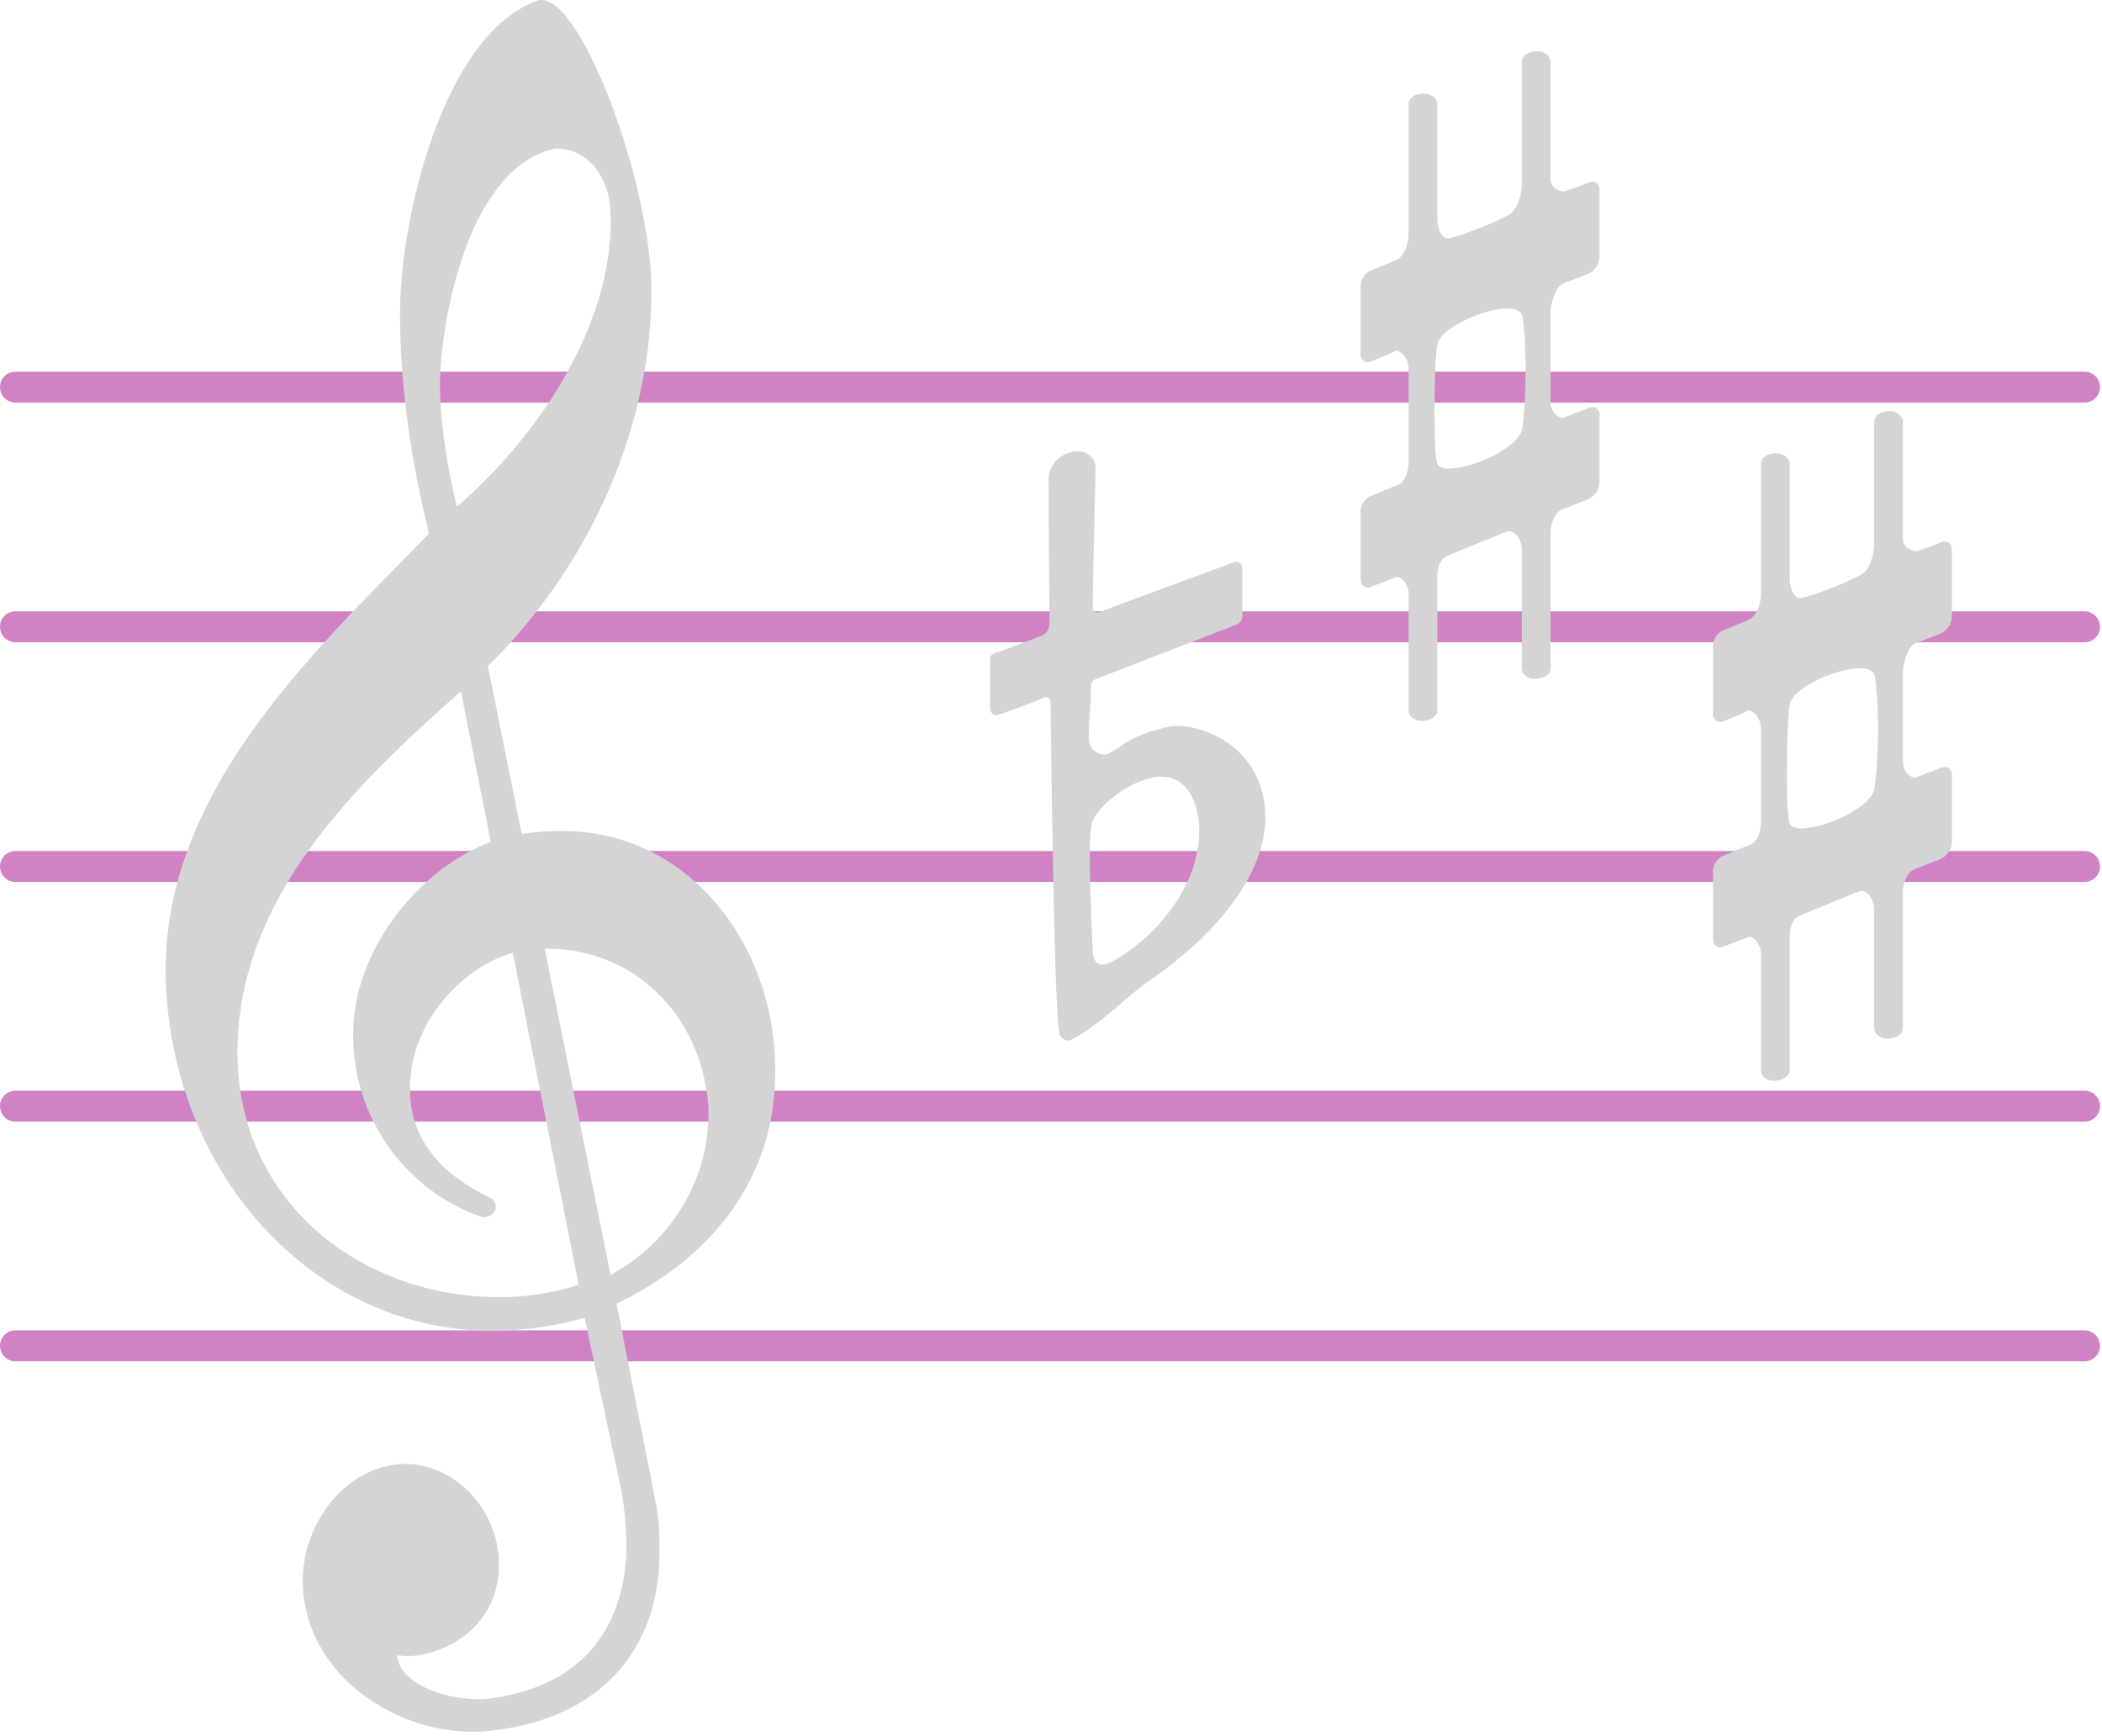 <?xml version="1.0" encoding="UTF-8" standalone="no"?><!DOCTYPE svg PUBLIC "-//W3C//DTD SVG 1.1//EN" "http://www.w3.org/Graphics/SVG/1.1/DTD/svg11.dtd"><svg width="100%" height="100%" viewBox="0 0 1217 1005" version="1.1" xmlns="http://www.w3.org/2000/svg" xmlns:xlink="http://www.w3.org/1999/xlink" xml:space="preserve" xmlns:serif="http://www.serif.com/" style="fill-rule:evenodd;clip-rule:evenodd;stroke-linecap:round;stroke-linejoin:bevel;"><g><path d="M8.963,779.308l1197.92,0" style="fill:none;stroke:#d082c4;stroke-width:17.92px;"/><path d="M8.963,640.521l1197.92,-0" style="fill:none;stroke:#d082c4;stroke-width:17.92px;"/><path d="M8.963,501.738l1197.92,-0" style="fill:none;stroke:#d082c4;stroke-width:17.92px;"/><path d="M8.963,362.95l1197.92,0" style="fill:none;stroke:#d082c4;stroke-width:17.92px;"/><path d="M8.963,224.163l1197.92,-0" style="fill:none;stroke:#d082c4;stroke-width:17.92px;"/></g><g><path d="M302.088,482.892c7.512,-1.154 15.02,-1.734 22.529,-1.734c73.37,-0.575 124.783,65.28 124.208,139.805c0,61.812 -36.975,107.45 -91.854,134.025l23.104,117.27c1.733,9.821 1.733,18.488 1.733,26.575c0,58.925 -36.971,97.05 -98.204,103.405c-47.95,5.2 -102.829,-27.73 -108.029,-79.721c-3.467,-34.663 20.217,-70.475 53.725,-74.521c30.617,-3.467 58.346,23.683 59.5,55.458c1.733,44.484 -42.171,58.925 -58.921,54.879c1.733,19.642 35.817,27.155 51.992,25.421c53.725,-6.358 79.141,-39.287 80.875,-86.079c-0,-12.708 -1.154,-27.729 -4.621,-42.171l-19.642,-92.433c-18.487,5.204 -36.396,7.512 -53.725,7.512c-99.362,0 -180.241,-84.341 -188.329,-193.525c-8.662,-112.65 82.033,-196.416 151.933,-268.05c-10.4,-42.75 -16.75,-84.341 -16.75,-128.245c0,-52.571 24.263,-160.025 79.142,-180.242c23.683,-9.242 67.592,106.871 66.433,170.996c-1.154,80.875 -38.129,158.287 -94.741,214.325l19.641,97.05m-5.195,68.746c-32.35,9.82 -60.084,43.329 -59.505,79.145c0,30.617 20.217,50.259 45.638,62.392c2.887,1.154 4.046,3.467 4.046,5.775c-0,3.467 -4.046,6.354 -8.092,5.779c-43.904,-15.021 -75.1,-57.771 -74.521,-106.3c0,-47.366 37.55,-95.316 79.721,-110.916l-17.329,-87.23c-61.238,54.305 -128.825,119.005 -129.404,208.55c-0,90.117 76.254,145.575 158.866,142.109c13.288,-0.575 25.996,-2.888 38.705,-6.929l-38.125,-192.376m56.612,-428.645c-0.579,-18.488 -11.554,-36.971 -31.775,-36.971c-48.525,9.821 -65.854,93.008 -67.012,134.6c-0,24.262 4.045,49.104 9.82,72.787c46.217,-39.858 91.28,-105.137 88.967,-170.416m0,615.241c34.663,-18.483 58.346,-56.037 56.613,-97.629c-4.042,-53.15 -43.325,-91.854 -94.742,-91.275l38.129,188.904" style="fill:#d4d4d4;fill-rule:nonzero;"/></g><g><g><path d="M919.417,158.613l-14.442,5.554c-4.446,1.666 -7.225,12.221 -7.225,16.112l0,51.667c0,6.667 3.892,10 7.225,10l14.442,-5.559c1.112,-0.554 1.666,-0.554 2.779,-0.554c2.221,0 3.887,1.667 3.887,4.446l0,39.442c0,3.333 -2.775,7.779 -6.666,9.446c-0,-0 -11.667,4.445 -15.554,6.112c-3.888,1.667 -6.113,8.333 -6.113,12.775l0,78.892c0,3.333 -3.333,6.108 -9.442,6.108c-3.891,0 -7.225,-2.775 -7.225,-6.108l0,-69.446c0,-3.333 -2.775,-10 -7.775,-10l-1.112,0.554l-0.554,0l-33.892,13.892c-2.775,1.108 -5.554,5 -5.554,12.221l-0,77.22c-0,3.334 -3.888,6.113 -9.446,6.113c-3.888,-0 -7.221,-2.779 -7.221,-6.113l0,-68.333c0,-2.775 -2.779,-8.887 -6.667,-8.887c-0.554,-0 -1.112,-0 -1.666,0.554c-5,1.666 -12.779,5 -13.333,5l-1.113,0.558c-3.333,0 -5,-1.667 -5,-5l0,-39.446c0,-3.333 2.779,-7.779 6.667,-8.887c-0,-0 11.666,-5 15,-6.113c3.333,-1.666 6.112,-6.666 6.112,-12.779l0,-55c0,-4.442 -3.333,-10 -7.779,-10l-0.554,0.558c-4.446,2.221 -12.779,5.555 -13.333,5.555l-1.113,0.554c-3.333,-0 -5,-1.667 -5,-5l0,-39.442c0,-3.333 2.779,-7.779 6.667,-8.892c-0,0 11.112,-4.441 14.446,-6.108c3.333,-1.667 6.666,-7.225 6.666,-15l0,-75c0,-3.333 3.334,-6.112 8.888,-6.112c3.891,-0 7.779,2.779 7.779,6.112l-0,66.667c-0,4.441 1.667,11.108 6.667,11.108c9.445,-2.221 28.333,-10 35,-13.887c5,-3.334 6.666,-10.555 7.22,-16.113l0,-72.221c0,-3.333 3.334,-6.112 8.892,-6.112c4.442,-0 7.775,2.779 7.775,6.112l0,67.779c0,4.442 3.892,7.221 7.779,7.221c2.779,-0.554 13.888,-5 13.888,-5c1.112,-0.554 1.666,-0.554 2.779,-0.554c2.221,0 3.887,1.667 3.887,4.442l0,39.446c0,3.333 -2.775,7.779 -6.666,9.445Zm-38.334,90.555c1.113,-5 2.225,-20.554 2.225,-35.554c0,-15 -1.112,-28.892 -2.225,-31.667c-1.108,-2.225 -4.441,-3.333 -8.333,-3.333c-13.887,-0 -39.442,11.666 -40.554,21.108c-1.113,4.446 -1.667,23.892 -1.667,41.112c0,13.334 0.554,25.555 1.667,27.78c0.554,1.666 3.333,2.775 6.667,2.775c12.779,-0 38.887,-11.109 42.22,-22.221Z" style="fill:#d4d4d4;fill-rule:nonzero;"/></g></g><g><g><path d="M1123.42,366.946l-14.446,5.554c-4.442,1.667 -7.221,12.221 -7.221,16.113l0,51.666c0,6.667 3.888,10 7.221,10l14.446,-5.558c1.112,-0.554 1.666,-0.554 2.779,-0.554c2.221,-0 3.887,1.666 3.887,4.445l0,39.442c0,3.333 -2.779,7.779 -6.666,9.446c-0,-0 -11.667,4.446 -15.554,6.112c-3.892,1.667 -6.113,8.334 -6.113,12.775l0,78.892c0,3.334 -3.333,6.109 -9.446,6.109c-3.887,-0 -7.221,-2.775 -7.221,-6.109l0,-69.446c0,-3.333 -2.779,-10 -7.779,-10l-1.108,0.554l-0.559,0l-33.887,13.892c-2.779,1.108 -5.554,5 -5.554,12.221l-0,77.221c-0,3.333 -3.892,6.112 -9.446,6.112c-3.888,0 -7.221,-2.779 -7.221,-6.112l0,-68.333c0,-2.775 -2.779,-8.888 -6.667,-8.888c-0.558,0 -1.112,0 -1.666,0.554c-5,1.667 -12.779,5 -13.334,5l-1.112,0.558c-3.333,0 -5,-1.666 -5,-5l-0,-39.445c-0,-3.334 2.779,-7.78 6.667,-8.888c-0,0 11.666,-5 15,-6.112c3.333,-1.667 6.112,-6.667 6.112,-12.779l0,-55c0,-4.442 -3.333,-10 -7.779,-10l-0.554,0.558c-4.446,2.221 -12.779,5.554 -13.334,5.554l-1.112,0.554c-3.333,0 -5,-1.666 -5,-5l-0,-39.441c-0,-3.334 2.779,-7.78 6.667,-8.892c-0,-0 11.112,-4.442 14.445,-6.108c3.334,-1.667 6.667,-7.225 6.667,-15l0,-75c0,-3.334 3.333,-6.113 8.888,-6.113c3.887,0 7.779,2.779 7.779,6.113l-0,66.666c-0,4.442 1.666,11.109 6.666,11.109c9.442,-2.221 28.334,-10 35,-13.888c5,-3.333 6.667,-10.554 7.221,-16.112l0,-72.221c0,-3.334 3.334,-6.113 8.888,-6.113c4.446,0 7.779,2.779 7.779,6.113l0,67.779c0,4.442 3.887,7.221 7.779,7.221c2.775,-0.554 13.888,-5 13.888,-5c1.112,-0.554 1.666,-0.554 2.779,-0.554c2.221,-0 3.887,1.666 3.887,4.441l0,39.446c0,3.333 -2.779,7.779 -6.666,9.446Zm-38.334,90.554c1.113,-5 2.221,-20.554 2.221,-35.554c0,-15 -1.108,-28.892 -2.221,-31.667c-1.112,-2.225 -4.445,-3.333 -8.333,-3.333c-13.887,-0 -39.446,11.667 -40.554,21.108c-1.113,4.446 -1.667,23.892 -1.667,41.113c0,13.333 0.554,25.554 1.667,27.779c0.554,1.667 3.333,2.775 6.667,2.775c12.775,-0 38.887,-11.108 42.22,-22.221Z" style="fill:#d4d4d4;fill-rule:nonzero;"/></g></g><g><g><path d="M719.308,330.279l0,26.667c0,2.221 -1.666,4.442 -5.554,5.554c0,0 -77.225,30 -78.892,30.554c-1.666,0.559 -3.333,1.667 -3.333,5.559l0,5.554l-1.108,17.779l-0,5.554c-0,3.888 2.221,7.779 6.108,8.888c1.113,0.558 2.225,0.558 3.333,0.558c2.226,-0 8.334,-4.446 12.226,-7.225c7.22,-3.888 13.333,-6.108 20,-7.775c3.333,-1.113 7.22,-1.667 10.554,-1.667c25.554,1.667 50,21.109 50,52.775c-0,25.559 -17.221,60 -66.667,94.446c-13.887,9.446 -27.779,25 -44.446,33.888c0,-0 -1.666,1.112 -3.333,1.112c-1.108,0 -2.775,-0.554 -4.442,-2.779c-2.779,-3.333 -4.446,-106.108 -5.558,-193.888c-0,-1.112 -1.109,-2.22 -3.334,-2.22c-1.108,1.108 -26.666,10.554 -27.775,10.554c-2.779,-0 -3.891,-2.221 -3.891,-4.446l-0,-27.775c-0,-2.779 1.666,-3.892 5,-4.446l25,-9.446c4.446,-1.666 4.446,-6.666 4.446,-8.333c-0.555,-47.775 -0.555,-82.775 -0.555,-82.775c0.555,-10 9.442,-15.558 16.667,-15.558c5.554,-0 10.554,3.333 10.554,9.445c0,5.555 -1.112,43.888 -1.666,80.555c-0,1.666 0.554,3.333 3.333,3.333c2.221,-1.108 77.779,-28.888 77.779,-28.888c0.554,-0.554 1.667,-0.554 2.221,-0.554c2.779,0 3.333,3.334 3.333,5Zm-75.554,226.667c26.108,-14.446 50.554,-44.446 50.554,-75.558c0,-14.442 -5.554,-31.667 -22.221,-31.667c-13.891,-0 -36.112,15 -40,27.225c-0.558,2.221 -1.112,8.887 -1.112,17.775c-0,22.225 1.667,55.558 1.667,55.558c-0,3.334 1.112,8.334 5.554,8.334c1.666,-0 3.333,-0.559 5.558,-1.667Z" style="fill:#d4d4d4;fill-rule:nonzero;"/></g></g></svg>